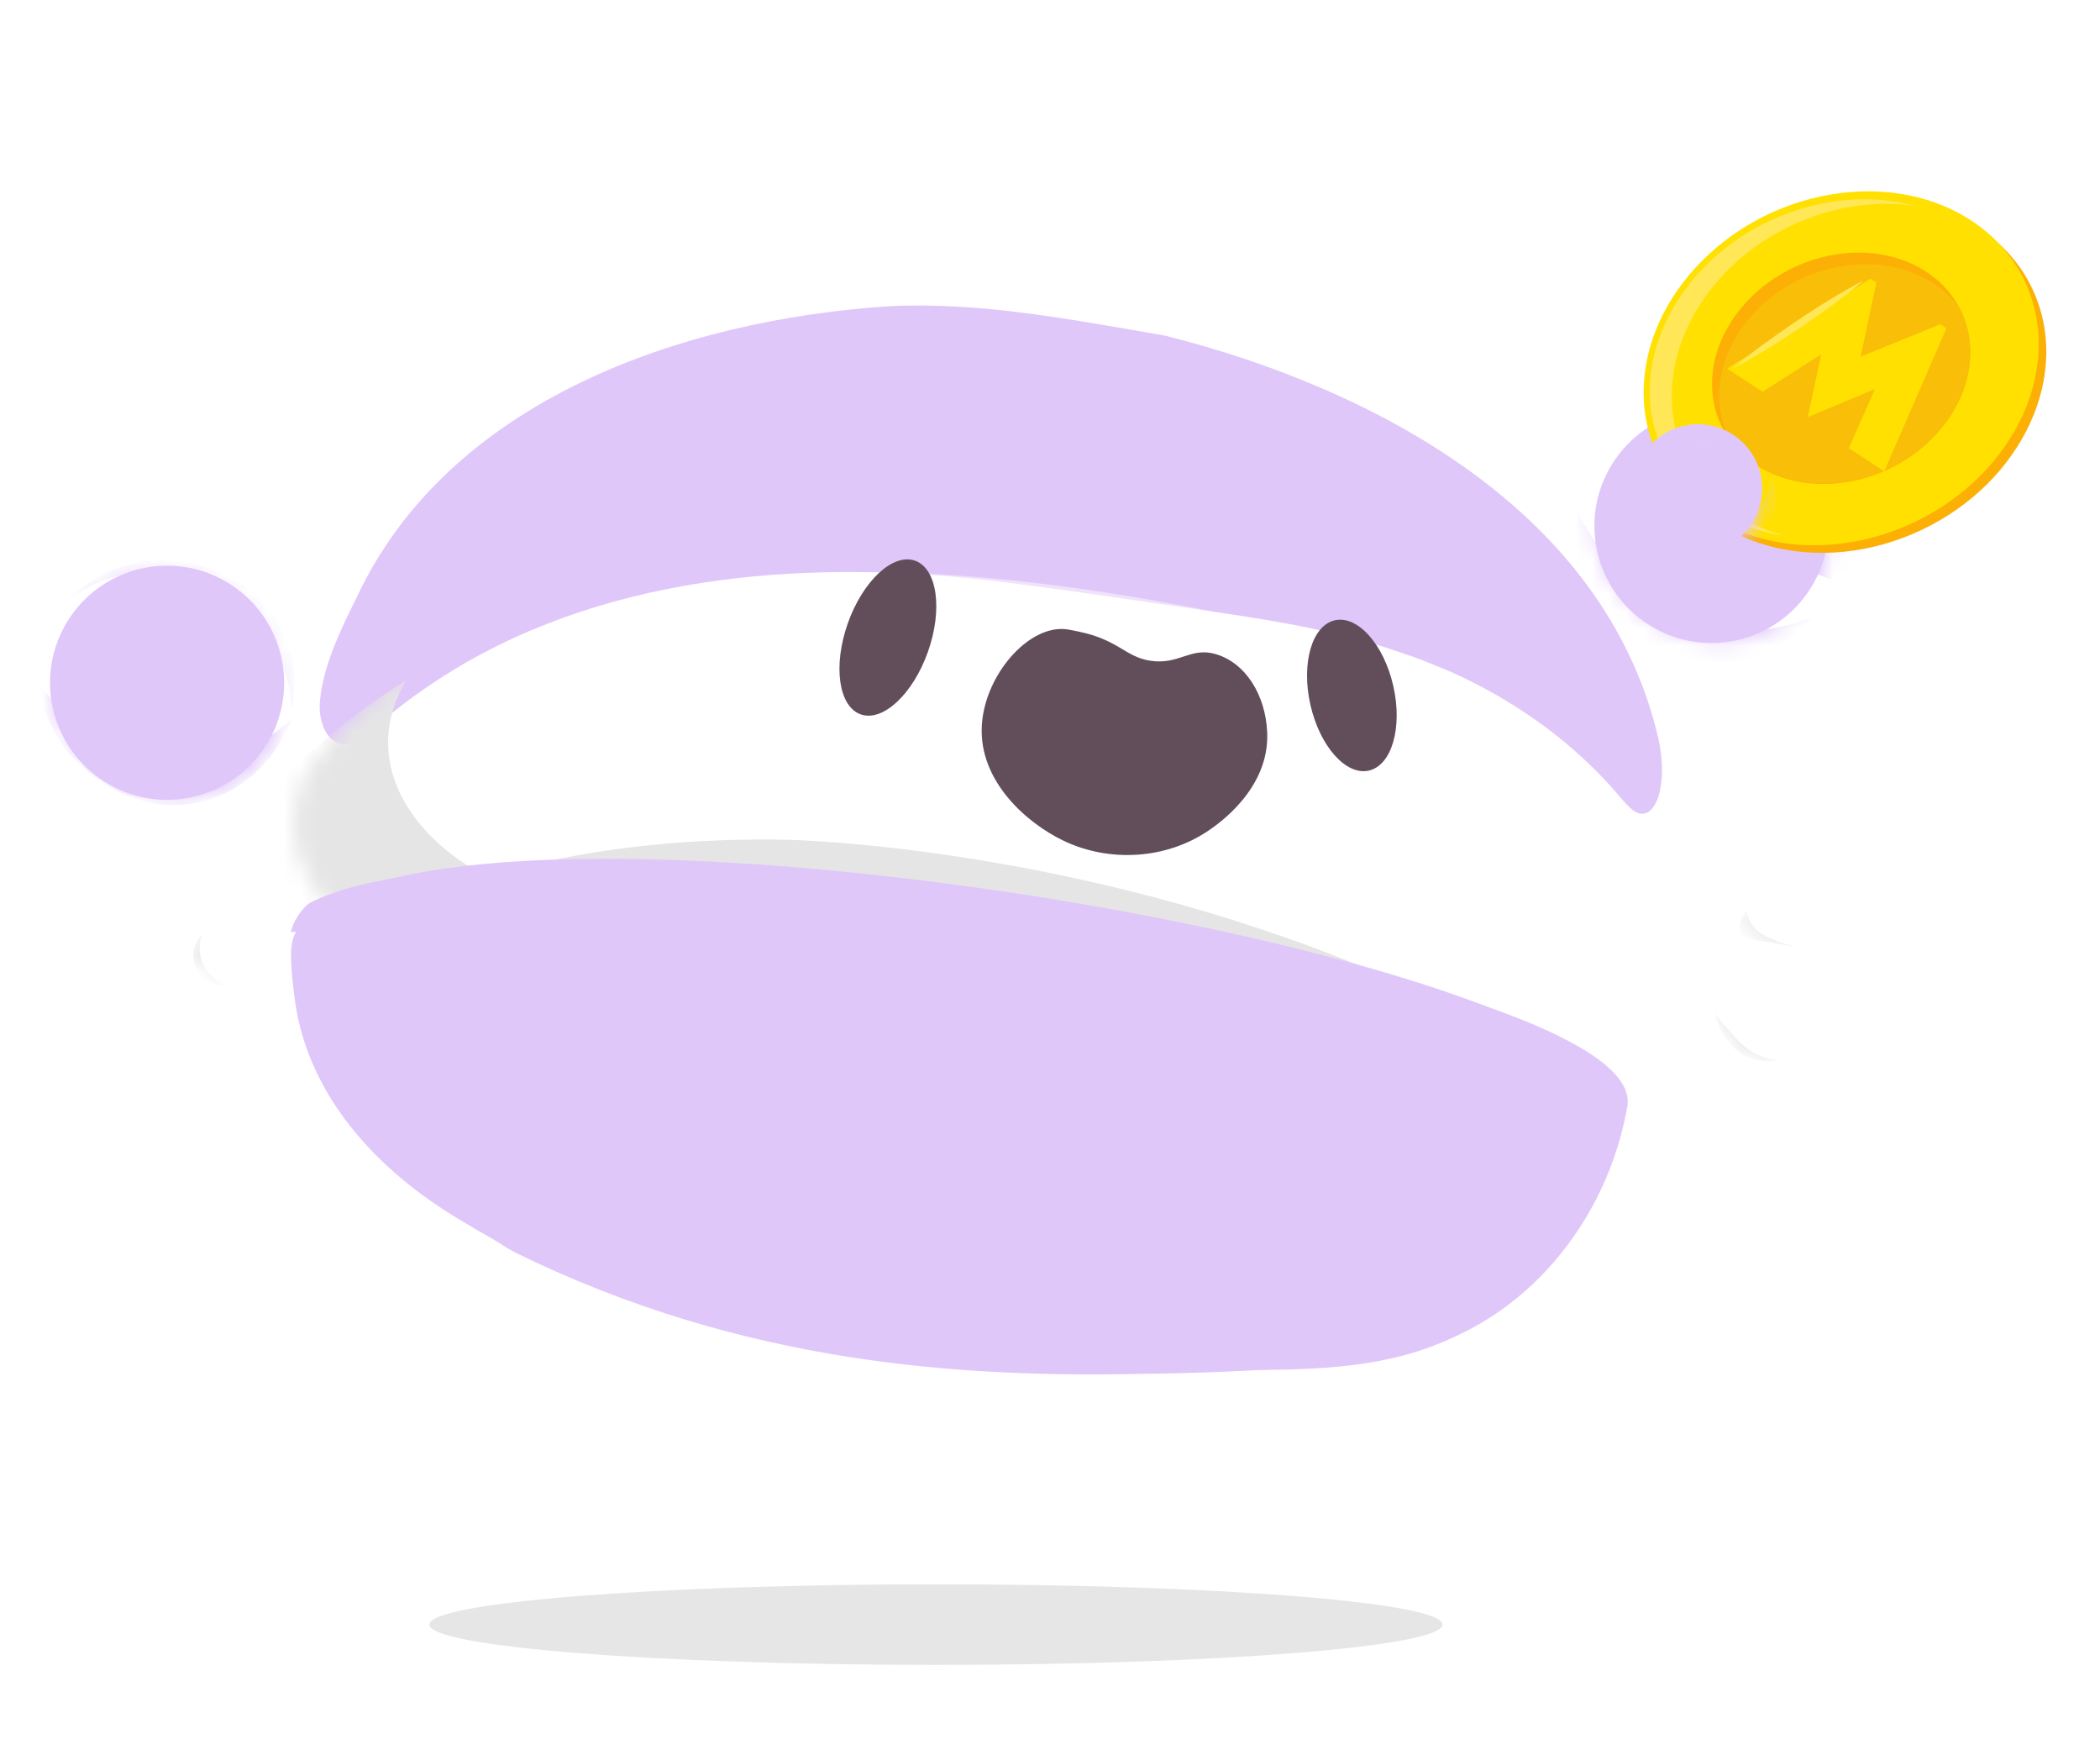 <svg width="122" height="101" viewBox="0 0 122 101" fill="none" xmlns="http://www.w3.org/2000/svg">
<path d="M95.829 36.32C99.016 38.308 103.211 37.337 105.199 34.151C107.188 30.964 106.217 26.769 103.03 24.78C99.843 22.792 95.648 23.763 93.66 26.95C91.671 30.136 92.642 34.331 95.829 36.32Z" fill="#E0C7FA"/>
<path d="M6.106 45.431C9.293 47.42 13.488 46.449 15.477 43.262C17.465 40.075 16.494 35.88 13.307 33.892C10.121 31.903 5.925 32.874 3.937 36.061C1.948 39.248 2.92 43.443 6.106 45.431Z" fill="#E0C7FA"/>
<mask id="mask0_2214_17231" style="mask-type:luminance" maskUnits="userSpaceOnUse" x="2" y="32" width="15" height="15">
<path d="M6.3 45.223C9.593 47.325 13.788 46.539 15.67 43.467C17.552 40.394 16.407 36.199 13.114 34.096C9.821 31.994 5.625 32.78 3.744 35.852C1.862 38.925 3.006 43.12 6.3 45.223Z" fill="white"/>
</mask>
<g mask="url(#mask0_2214_17231)">
<g style="mix-blend-mode:multiply">
<path d="M16.9 41.823C16.123 42.521 14.472 43.772 12.01 44.064C6.628 44.703 2.525 40.155 2.243 39.833C2.442 41.193 3.012 42.504 3.892 43.626C4.047 43.823 6.16 46.412 9.425 46.735C12.604 47.047 15.663 45.09 16.9 41.823Z" fill="#E0C7FA"/>
</g>
<g style="mix-blend-mode:screen" opacity="0.5">
<path d="M12.202 34.356C11.578 33.999 10.69 33.837 10.553 34.104C10.435 34.336 10.876 34.895 11.384 35.148C12.028 35.47 12.857 35.346 12.919 35.074C12.981 34.802 12.273 34.397 12.202 34.356Z" fill="#E0C7FA"/>
</g>
<g style="mix-blend-mode:screen" opacity="0.5">
<path d="M9.583 33.916C9.264 33.821 8.882 33.93 8.881 34.149C8.881 34.34 9.168 34.621 9.42 34.671C9.739 34.735 10.041 34.442 10.01 34.237C9.979 34.032 9.622 33.927 9.583 33.916Z" fill="#E0C7FA"/>
</g>
<g style="mix-blend-mode:screen" opacity="0.5">
<path d="M3.891 34.941C6.323 32.931 9.865 32.692 12.72 34.319C15.218 35.743 16.835 38.392 16.939 41.199C17.037 40.782 17.611 38.141 15.834 35.655C13.843 32.869 10.571 32.618 9.975 32.573C6.405 32.298 4.214 34.592 3.891 34.941Z" fill="#E0C7FA"/>
</g>
</g>
<mask id="mask1_2214_17231" style="mask-type:luminance" maskUnits="userSpaceOnUse" x="92" y="23" width="15" height="15">
<path d="M96.022 36.111C99.315 38.214 103.51 37.428 105.392 34.355C107.274 31.283 106.129 27.088 102.836 24.985C99.543 22.882 95.347 23.668 93.466 26.741C91.584 29.813 92.728 34.008 96.022 36.111Z" fill="white"/>
</mask>
<g mask="url(#mask1_2214_17231)">
<g style="mix-blend-mode:multiply">
<path d="M105.314 35.811C104.344 36.232 102.362 36.909 99.879 36.466C94.451 35.5 91.828 30.112 91.648 29.731C91.433 31.045 91.592 32.421 92.109 33.712C92.201 33.939 93.481 36.945 96.556 38.183C99.556 39.393 103.124 38.47 105.314 35.811Z" fill="#E0C7FA"/>
</g>
<g style="mix-blend-mode:multiply">
<path d="M122.846 28.761C120.951 29.585 117.074 30.904 112.217 30.042C101.596 28.15 96.471 17.616 96.123 16.87C95.899 18.248 95.625 21.222 97.02 24.657C97.201 25.101 99.695 30.974 105.719 33.404C111.584 35.759 118.566 33.956 122.846 28.761Z" fill="#E0C7FA"/>
</g>
<g style="mix-blend-mode:multiply">
<path d="M122.846 28.761C120.951 29.585 117.074 30.904 112.217 30.042C101.596 28.15 96.471 17.616 96.123 16.87C95.899 18.248 95.625 21.222 97.02 24.657C97.201 25.101 99.695 30.974 105.719 33.404C111.584 35.759 118.566 33.956 122.846 28.761Z" fill="#E0C7FA"/>
</g>
<g style="mix-blend-mode:screen" opacity="0.5">
<path d="M93.988 28.818C93.658 28.806 93.267 29.819 93.576 30.646C93.691 30.953 93.959 31.385 94.194 31.37C94.467 31.353 94.604 30.739 94.606 30.313C94.608 29.643 94.28 28.828 93.988 28.818Z" fill="#E0C7FA"/>
</g>
</g>
<path d="M67.651 19.488C62.375 18.589 57.013 17.521 51.64 17.788C39.624 18.581 26.098 23.231 20.722 34.697C19.82 36.505 18.774 38.683 18.591 40.667C18.41 42.255 19.379 44.078 21.11 42.806C37.749 28.337 62.279 33.319 82.075 38.13C86.672 39.785 90.94 42.538 94.099 46.276C94.326 46.537 94.568 46.836 94.832 47.035C95.671 47.705 96.252 46.825 96.425 45.973C96.655 44.964 96.558 43.919 96.348 42.91C93.284 29.74 79.993 22.596 67.666 19.49L67.651 19.488Z" fill="#E0C7FA"/>
<g style="mix-blend-mode:multiply" opacity="0.5">
<path d="M24.046 39.296C29.358 34.061 36.656 30.886 44.386 30.202C48.259 29.853 52.143 30.042 56.045 30.424C65.682 31.442 75.388 34.071 84.046 38.937C85.837 39.902 87.483 41.126 88.924 42.564C90.049 43.681 91.058 44.905 91.934 46.213C90.394 44.994 88.866 43.876 87.193 42.934C85.906 42.193 84.549 41.59 83.148 41.134C82.095 40.774 80.967 40.398 79.915 40.076C69.531 36.879 58.815 35.06 48.154 34.421C47.07 34.362 45.998 34.335 44.92 34.345C40.576 34.375 36.302 35.004 32.224 36.212C29.404 37.032 26.734 38.129 24.048 39.297L24.046 39.296Z" fill="#E0C7FA"/>
</g>
<path d="M18.352 46.015C20.646 42.871 23.726 40.421 27.083 38.48C36.754 32.944 48.654 32.466 59.375 33.954C62.738 34.378 65.994 34.888 69.209 35.347C72.951 35.889 76.719 36.425 80.467 37.602C81.697 37.993 82.906 38.451 84.087 38.973C87.587 40.524 90.901 42.766 93.452 45.636C95.471 47.925 97.073 50.518 98.021 53.389C99.793 58.762 94.405 63.827 89.18 61.798C86.906 60.946 84.957 60.013 82.847 59.342C80.808 58.693 78.806 58.342 76.705 58.041C75.35 57.841 73.4 57.566 72.047 57.379C64.43 56.311 56.353 56.028 48.78 55.881C41.39 55.636 34.071 55.841 26.658 56.251C25.908 56.287 25.14 56.324 24.324 56.322C18.727 56.732 15.144 50.628 18.352 46.015L18.352 46.015Z" fill="white"/>
<path d="M99.794 58.552C100.018 58.03 101.807 57.88 102.923 58.804C103.572 59.334 104.161 60.353 103.823 60.94C103.414 61.645 101.733 61.599 100.977 60.871C100.836 60.735 100.667 60.427 100.328 59.809C99.926 59.074 99.728 58.707 99.794 58.552Z" fill="white"/>
<path d="M15.59 53.907C15.426 53.364 13.667 53.021 12.455 53.805C11.751 54.259 11.053 55.207 11.325 55.828C11.652 56.574 13.329 56.715 14.16 56.075C14.314 55.956 14.517 55.668 14.923 55.091C15.402 54.412 15.644 54.072 15.59 53.907Z" fill="white"/>
<path d="M101.443 54.18C101.112 53.51 102.496 51.596 104.368 51.257C105.454 51.061 106.981 51.344 107.278 52.187C107.633 53.202 106.148 54.843 104.772 54.976C104.516 55.001 104.061 54.907 103.152 54.718C102.083 54.498 101.542 54.381 101.443 54.18Z" fill="white"/>
<mask id="mask2_2214_17231" style="mask-type:luminance" maskUnits="userSpaceOnUse" x="11" y="53" width="5" height="4">
<path d="M15.589 54.008C15.401 53.46 13.602 53.044 12.402 53.774C11.706 54.197 11.034 55.112 11.335 55.742C11.697 56.5 13.403 56.71 14.222 56.107C14.374 55.995 14.569 55.717 14.958 55.159C15.417 54.502 15.65 54.174 15.589 54.008Z" fill="white"/>
</mask>
<g mask="url(#mask2_2214_17231)">
<path d="M11.771 54.258C11.556 54.738 11.54 55.295 11.725 55.818C12.111 56.856 13.153 57.216 13.254 57.249C12.875 57.295 12.482 57.213 12.136 57.016C11.764 56.795 11.474 56.456 11.322 56.06C11.092 55.436 11.27 54.735 11.771 54.258Z" fill="#E5E5E5"/>
</g>
<mask id="mask3_2214_17231" style="mask-type:luminance" maskUnits="userSpaceOnUse" x="101" y="51" width="7" height="4">
<path d="M101.452 54.047C101.091 53.369 102.415 51.528 104.293 51.271C105.382 51.122 106.936 51.466 107.269 52.314C107.667 53.336 106.232 54.902 104.846 54.976C104.589 54.99 104.126 54.878 103.2 54.653C102.111 54.389 101.56 54.251 101.452 54.047Z" fill="white"/>
</mask>
<g mask="url(#mask3_2214_17231)">
<path d="M101.482 52.815C101.489 53.072 101.559 53.329 101.687 53.564C101.81 53.77 101.969 53.955 102.156 54.11C102.613 54.49 103.731 54.918 105.225 55.189C103.93 54.917 102.926 54.752 102.22 54.646C101.782 54.582 101.346 54.525 101.151 54.216C100.844 53.728 101.371 52.969 101.482 52.815Z" fill="#E5E5E5"/>
</g>
<mask id="mask4_2214_17231" style="mask-type:luminance" maskUnits="userSpaceOnUse" x="99" y="58" width="5" height="4">
<path d="M99.749 58.494C99.953 57.993 101.735 57.919 102.887 58.87C103.555 59.415 104.183 60.437 103.867 60.998C103.486 61.672 101.804 61.557 101.021 60.814C100.874 60.675 100.694 60.366 100.331 59.747C99.901 59.011 99.689 58.644 99.749 58.494Z" fill="white"/>
</mask>
<g mask="url(#mask4_2214_17231)">
<path d="M99.666 58.893C99.701 58.874 99.872 59.215 100.498 59.914C100.973 60.447 101.253 60.758 101.672 61.028C102.176 61.345 102.746 61.536 103.326 61.581C102.906 61.663 102.176 61.738 101.453 61.383C100.094 60.715 99.586 58.934 99.666 58.893Z" fill="#E5E5E5"/>
</g>
<mask id="mask5_2214_17231" style="mask-type:luminance" maskUnits="userSpaceOnUse" x="17" y="33" width="82" height="31">
<path d="M18.127 44.443C20.302 41.455 23.289 39.179 26.573 37.414C36.037 32.384 47.926 32.407 58.713 34.309C62.094 34.864 65.373 35.498 68.607 36.081C72.373 36.767 76.164 37.448 79.96 38.757C81.207 39.191 82.434 39.69 83.636 40.251C87.198 41.916 90.602 44.252 93.265 47.172C95.374 49.5 97.078 52.109 98.137 54.964C100.118 60.306 94.922 65.051 89.615 62.846C87.307 61.917 85.321 60.921 83.182 60.176C81.117 59.456 79.101 59.029 76.986 58.647C75.622 58.394 73.661 58.045 72.299 57.805C64.635 56.443 56.542 55.832 48.958 55.375C41.554 54.83 34.237 54.729 26.835 54.825C26.086 54.83 25.319 54.834 24.503 54.799C18.917 54.97 15.096 48.835 18.128 44.444L18.127 44.443Z" fill="white"/>
</mask>
<g mask="url(#mask5_2214_17231)">
<path d="M20.449 54.366C25.315 51.359 33.357 48.688 44.974 48.767C49.25 48.794 67.195 50.06 84.353 58.502C88.265 60.426 91.738 63.19 93.389 64.897" fill="#E5E5E5"/>
<path d="M41.442 50.918C40.335 51.363 32.625 51.605 29.259 51.199C27.955 51.042 23.294 48.373 22.625 44.139C22.295 42.061 23.085 40.381 23.585 39.529C22.078 40.455 20.647 41.486 19.301 42.617C16.068 45.333 14.331 46.793 14.052 49.279C13.715 52.276 15.722 54.733 15.858 54.892C16.79 55.907 17.934 56.711 19.2 57.24C22.968 58.815 31.943 56.189 41.442 50.918Z" fill="#E5E5E5"/>
</g>
<path d="M50.595 50.957C42.539 50.096 24.161 49.3 18.061 52.417C17.562 52.673 16.974 53.63 16.898 54.145" fill="#E0C7FA"/>
<path d="M70.608 37.99C69.148 37.57 68.484 38.652 66.788 38.375C65.373 38.143 64.943 37.155 62.672 36.69C62.124 36.575 61.851 36.517 61.539 36.538C59.425 36.655 57.193 39.415 57.039 42.142C56.852 45.416 59.711 47.849 61.793 48.84C64.476 50.119 67.77 49.913 70.226 48.236C70.757 47.873 73.767 45.818 73.618 42.538C73.521 40.364 72.363 38.496 70.608 37.99Z" fill="#624E5B"/>
<path d="M50.003 41.497C51.289 41.952 53.038 40.322 53.91 37.857C54.782 35.392 54.446 33.025 53.16 32.57C51.874 32.115 50.124 33.745 49.252 36.21C48.381 38.675 48.717 41.042 50.003 41.497Z" fill="#624E5B"/>
<path d="M76.128 40.942C76.675 43.352 78.195 45.065 79.525 44.762C80.856 44.459 81.492 42.262 80.945 39.851C80.398 37.44 78.879 35.729 77.548 36.032C76.217 36.334 75.582 38.531 76.128 40.942Z" fill="#624E5B"/>
<path d="M20.745 65.822C18.446 63.041 16.968 59.406 16.907 55.529C16.91 54.935 16.969 54.532 17.212 54.094C23.41 44.187 86.26 53.677 94.221 62.965C95.012 65.761 92.753 69.416 91.053 71.856C84.61 80.923 76.522 79.399 66.777 79.579C54.76 79.802 30.616 77.379 20.745 65.822Z" fill="#E0C7FA"/>
<g style="mix-blend-mode:multiply">
<path d="M66.817 79.797C55.887 80.057 43.204 79.258 29.99 72.787C29.369 72.482 28.294 71.719 27.685 71.394C21.701 68.192 16.589 62.589 17.042 55.418C17.106 54.551 17.211 53.682 17.8 53.043C18.364 52.412 19.402 51.748 20.225 52.101C20.61 52.266 20.893 52.573 21.175 52.88C35.018 68.97 57.825 67.961 74.185 55.947C74.577 55.67 74.935 55.473 75.347 55.453C79.89 56.425 95.214 60.093 94.544 64.258C93.384 70.958 88.564 76.853 82.021 78.514C77.056 79.734 66.822 79.797 66.817 79.797Z" fill="#E0C7FA"/>
</g>
<g style="mix-blend-mode:multiply">
<path d="M79.299 76.085C78.87 77.641 73.527 77.81 68.834 77.924C63.397 78.061 56.56 78.186 47.004 76.09C44.321 75.502 31.335 72.66 31.461 70.409C31.587 68.108 45.397 67.837 48.49 67.774C64.255 67.467 72.022 70.912 74.562 72.172C76.062 72.921 79.678 74.714 79.299 76.085Z" fill="#E0C7FA"/>
</g>
<g style="mix-blend-mode:screen" opacity="0.5">
<path d="M58.785 53.366C60.558 53.265 62.366 53.578 64.14 53.69L64.278 53.699L64.312 53.701C64.478 53.719 64.641 53.773 64.787 53.861C64.833 53.89 64.825 53.874 64.807 53.865C70.219 54.481 75.931 55.99 81.081 58.324C83.566 59.437 85.949 60.779 88.197 62.33C88.439 62.506 88.909 62.814 89.16 62.999C90.448 63.941 91.469 65.126 92.432 66.355C91.225 65.436 90.029 64.45 88.695 63.755C88.43 63.616 87.959 63.387 87.681 63.242C84.651 61.676 81.535 60.293 78.353 59.103C74.118 57.512 69.775 56.251 65.402 55.142L64.857 55.002L64.72 54.967L64.684 54.958C64.522 54.928 64.367 54.861 64.23 54.764C64.178 54.731 64.235 54.756 64.248 54.748L64.212 54.742C62.374 54.376 60.615 53.749 58.785 53.368L58.785 53.366Z" fill="#E0C7FA"/>
</g>
<g filter="url(#filter0_d_2214_17231)">
<path d="M111.228 30.328C117.111 27.52 119.972 21.244 117.617 16.311C115.262 11.377 108.584 9.654 102.7 12.462C96.817 15.27 93.957 21.546 96.311 26.48C98.666 31.413 105.344 33.136 111.228 30.328Z" fill="#FCB006"/>
</g>
<path d="M101.694 18.414C99.777 20.625 99.4 23.361 100.464 25.483C98.919 23.292 99.147 20.182 101.281 17.719C103.982 14.603 108.717 13.709 111.857 15.723C112.72 16.265 113.419 17.032 113.88 17.941C113.448 17.332 112.901 16.814 112.271 16.414C109.13 14.404 104.394 15.298 101.694 18.414Z" fill="#FCB006"/>
<path d="M106.412 11.29C100.085 12.329 95.198 17.702 95.501 23.282C95.805 28.862 101.184 32.54 107.513 31.497C113.842 30.454 118.728 25.086 118.423 19.505C118.119 13.925 112.741 10.247 106.412 11.29ZM107.321 27.996C103.184 28.678 99.669 26.273 99.47 22.627C99.271 18.98 102.463 15.47 106.601 14.789C110.74 14.109 114.254 16.512 114.451 20.158C114.649 23.805 111.459 27.314 107.323 27.997L107.321 27.996Z" fill="#FFE001"/>
<path d="M97.138 23.474C97.344 27.259 99.994 30.129 103.678 31.122C99.339 30.504 96.085 27.425 95.855 23.211C95.564 17.877 100.235 12.742 106.288 11.745C107.933 11.46 109.619 11.531 111.234 11.952C110.017 11.784 108.783 11.803 107.572 12.007C101.517 13.004 96.847 18.139 97.138 23.474Z" fill="#FFE757"/>
<path d="M112.649 25.015C109.947 28.132 105.213 29.026 102.073 27.012C101.442 26.612 100.896 26.094 100.464 25.485C99.399 23.363 99.777 20.627 101.694 18.416C104.394 15.3 109.13 14.406 112.269 16.419C112.899 16.819 113.446 17.338 113.878 17.946C114.943 20.068 114.565 22.804 112.649 25.015Z" fill="#F9BE08"/>
<g filter="url(#filter1_d_2214_17231)">
<path d="M108.617 16.023L107.702 20.332L112.329 18.443L112.686 18.677L109.076 26.987L107.017 25.642L108.535 22.207L104.635 23.836L105.41 20.195L102.003 22.365L99.944 21.019L108.274 15.796L108.617 16.023Z" fill="#FFE001"/>
</g>
<path d="M100.632 21.428C101.809 20.427 103.06 19.535 104.338 18.671C105.616 17.807 106.917 16.994 108.29 16.28C107.114 17.281 105.862 18.173 104.584 19.037C103.306 19.901 102.005 20.714 100.632 21.428Z" fill="#FFE757"/>
<path d="M96.666 31.542C98.414 32.633 100.716 32.1 101.807 30.352C102.898 28.603 102.365 26.301 100.617 25.21C98.868 24.119 96.566 24.652 95.475 26.4C94.384 28.149 94.917 30.451 96.666 31.542Z" fill="#E0C7FA"/>
<mask id="mask6_2214_17231" style="mask-type:luminance" maskUnits="userSpaceOnUse" x="94" y="24" width="9" height="9">
<path d="M100.634 31.7C102.352 30.718 102.849 28.43 101.745 26.59C100.64 24.749 98.353 24.053 96.635 25.035C94.917 26.017 94.42 28.305 95.524 30.145C96.629 31.985 98.917 32.681 100.634 31.7Z" fill="white"/>
</mask>
<g mask="url(#mask6_2214_17231)">
<g style="mix-blend-mode:multiply">
<path d="M102.971 27.629C102.797 28.636 102.322 29.546 101.603 30.248C99.501 32.249 96.254 31.349 96.026 31.282C96.556 31.876 97.229 32.328 97.974 32.591C98.105 32.638 99.86 33.22 101.367 32.348C102.834 31.498 103.508 29.593 102.971 27.629Z" fill="#E0C7FA"/>
</g>
<g style="mix-blend-mode:screen" opacity="0.5">
<path d="M100.031 25.813C100.032 25.62 98.984 25.191 98.053 25.422C97.537 25.549 97.054 25.879 97.106 26.015C97.117 26.045 97.161 26.085 97.753 26.102C98.192 26.129 98.629 26.117 99.06 26.065C99.636 25.985 100.03 25.931 100.031 25.813Z" fill="#E0C7FA"/>
</g>
</g>
<g style="mix-blend-mode:multiply">
<path d="M54.376 96.711C70.63 96.711 83.807 95.663 83.807 94.37C83.807 93.077 70.63 92.029 54.376 92.029C38.121 92.029 24.944 93.077 24.944 94.37C24.944 95.663 38.121 96.711 54.376 96.711Z" fill="black" fill-opacity="0.1"/>
</g>
<defs>
<filter id="filter0_d_2214_17231" x="95.487" y="11.115" width="23.395" height="21.001" filterUnits="userSpaceOnUse" color-interpolation-filters="sRGB">
<feFlood flood-opacity="0" result="BackgroundImageFix"/>
<feColorMatrix in="SourceAlpha" type="matrix" values="0 0 0 0 0 0 0 0 0 0 0 0 0 0 0 0 0 0 127 0" result="hardAlpha"/>
<feOffset dx="0.44" dy="0.44"/>
<feColorMatrix type="matrix" values="0 0 0 0 0.988 0 0 0 0 0.69 0 0 0 0 0.024 0 0 0 1 0"/>
<feBlend mode="normal" in2="BackgroundImageFix" result="effect1_dropShadow_2214_17231"/>
<feBlend mode="normal" in="SourceGraphic" in2="effect1_dropShadow_2214_17231" result="shape"/>
</filter>
<filter id="filter1_d_2214_17231" x="99.944" y="15.797" width="13.134" height="11.581" filterUnits="userSpaceOnUse" color-interpolation-filters="sRGB">
<feFlood flood-opacity="0" result="BackgroundImageFix"/>
<feColorMatrix in="SourceAlpha" type="matrix" values="0 0 0 0 0 0 0 0 0 0 0 0 0 0 0 0 0 0 127 0" result="hardAlpha"/>
<feOffset dx="0.391" dy="0.391"/>
<feColorMatrix type="matrix" values="0 0 0 0 0.988 0 0 0 0 0.69 0 0 0 0 0.024 0 0 0 1 0"/>
<feBlend mode="normal" in2="BackgroundImageFix" result="effect1_dropShadow_2214_17231"/>
<feBlend mode="normal" in="SourceGraphic" in2="effect1_dropShadow_2214_17231" result="shape"/>
</filter>
</defs>
</svg>
